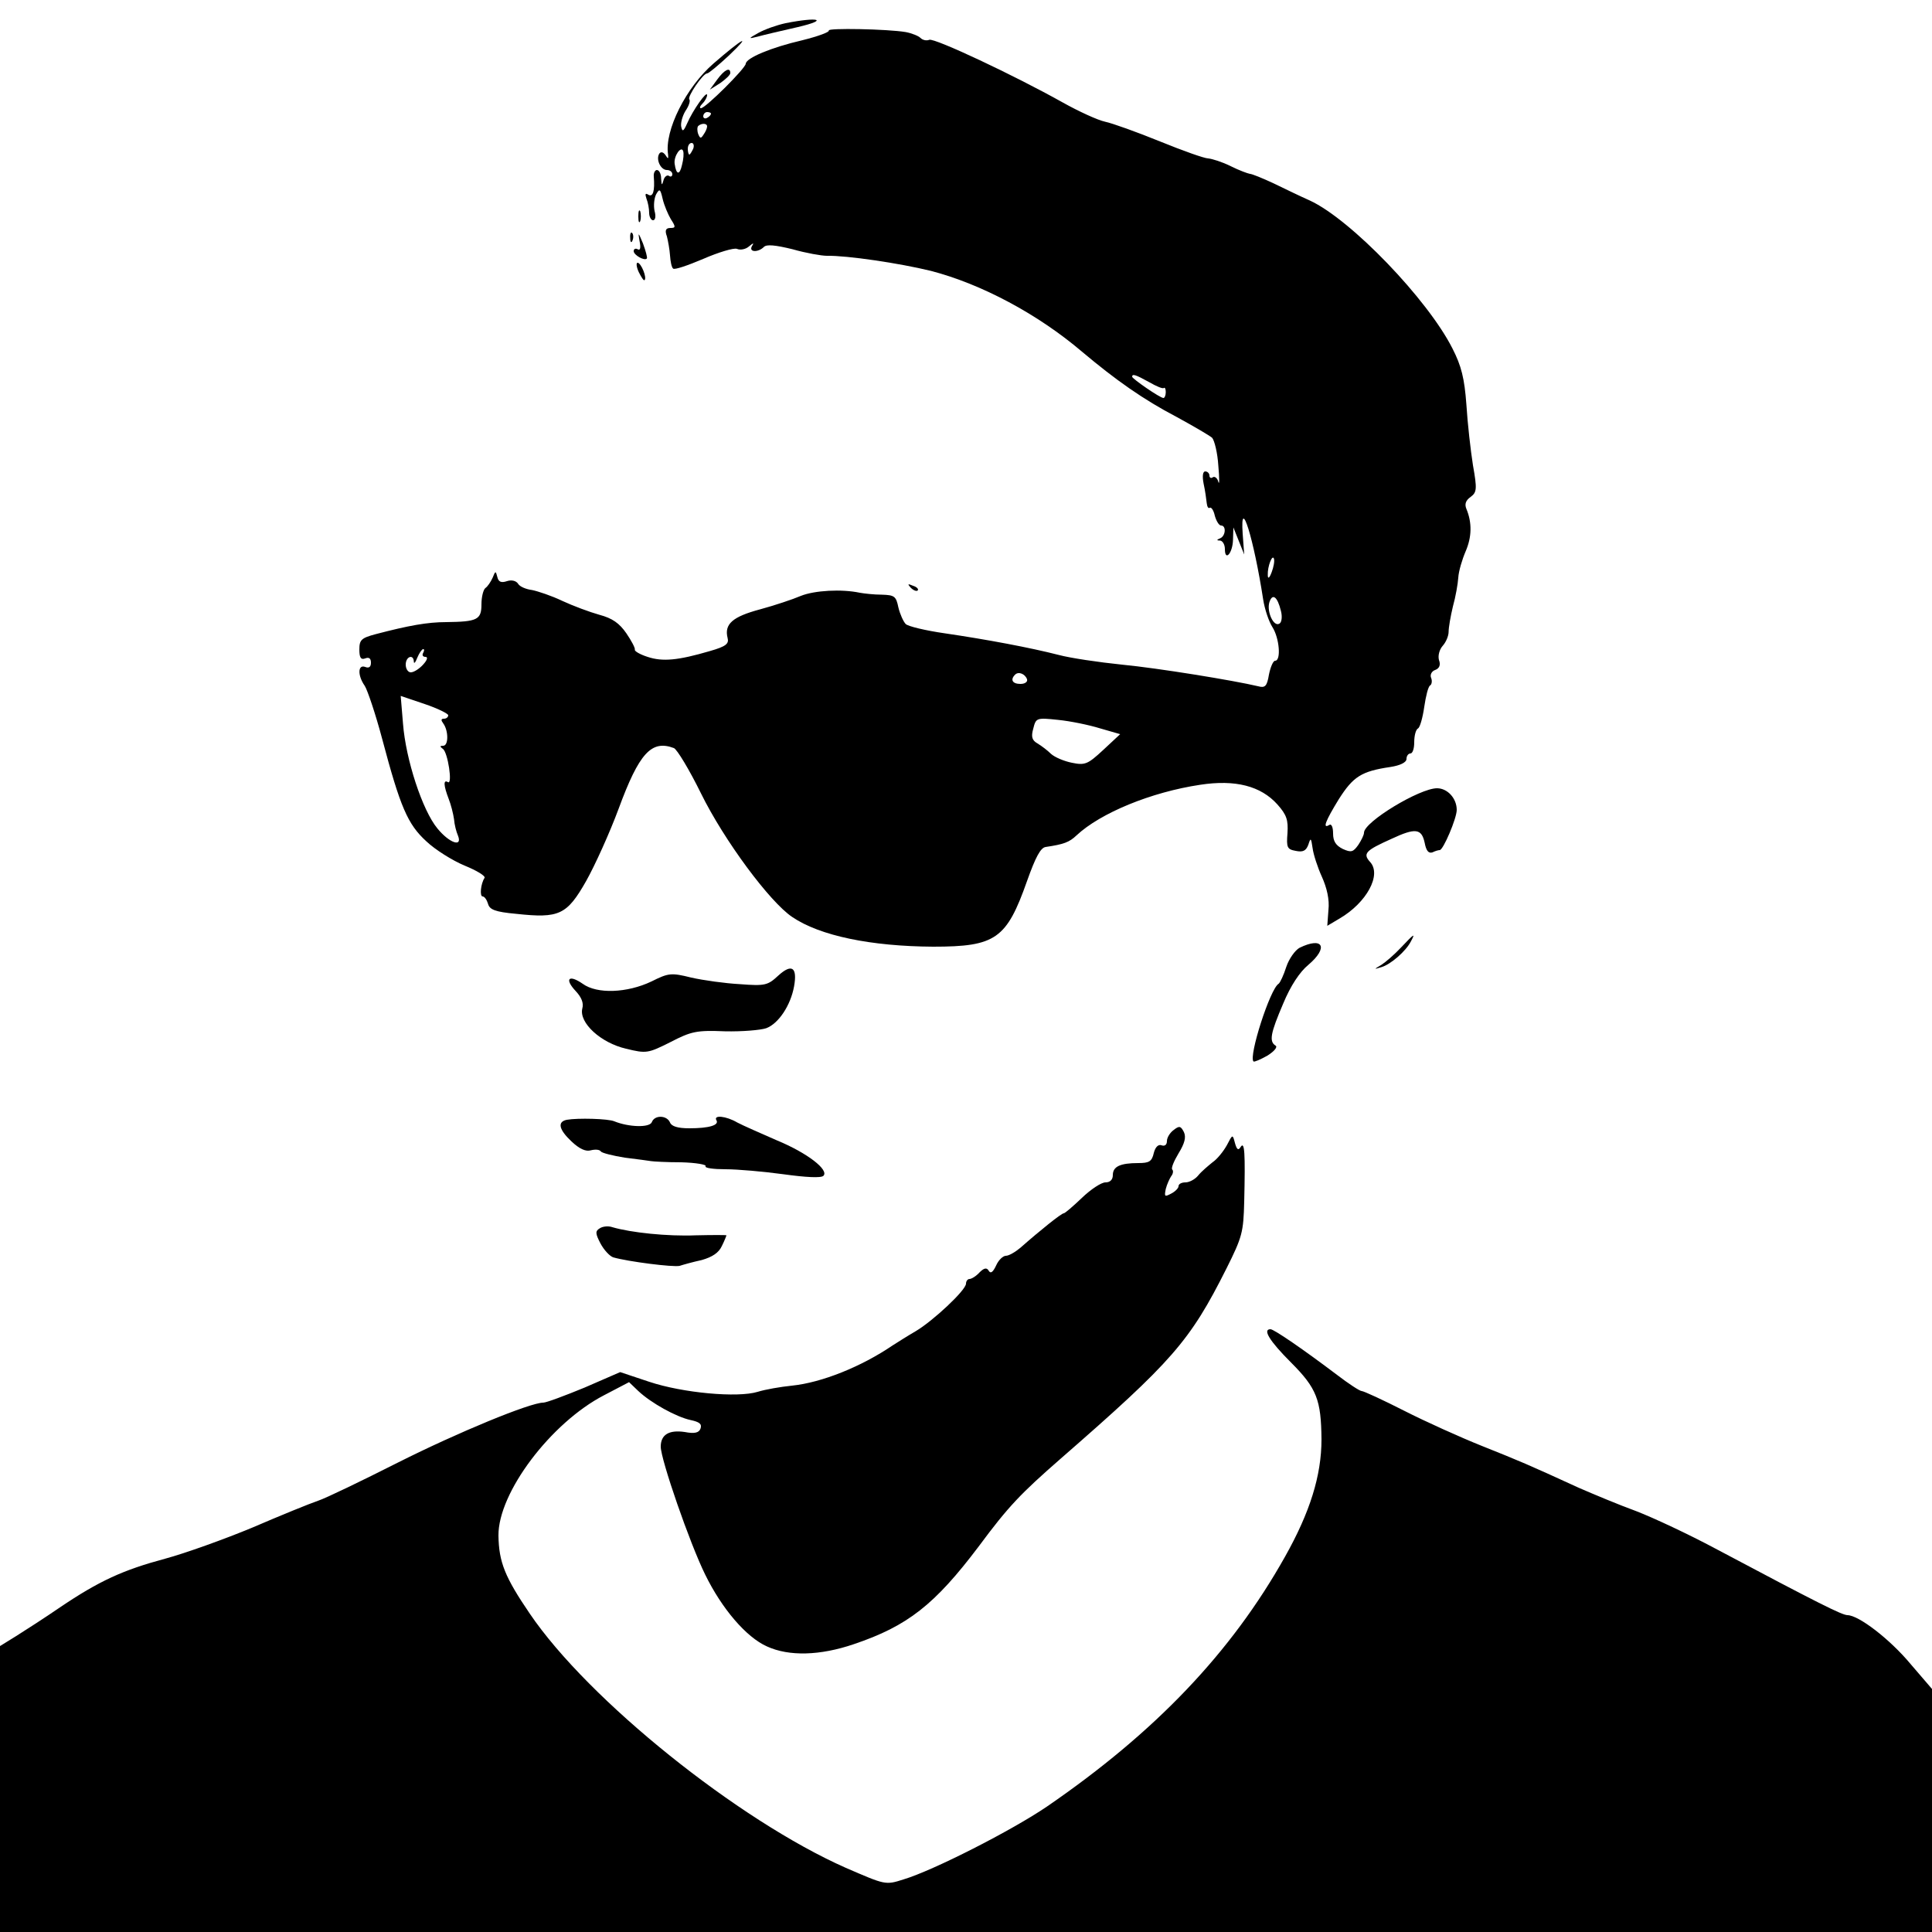 <?xml version="1.0" standalone="no"?>
<!DOCTYPE svg PUBLIC "-//W3C//DTD SVG 20010904//EN"
 "http://www.w3.org/TR/2001/REC-SVG-20010904/DTD/svg10.dtd">
<svg version="1.0" xmlns="http://www.w3.org/2000/svg"
 width="500pt" height="500pt" viewBox="0 0 500 500"
 preserveAspectRatio="xMidYMid meet">
<g transform="translate(0,500) scale(0.1,-0.1)"
fill="#000000" stroke="none">
<path d="M2033 4940 c-23 -5 -54 -16 -70 -25 -27 -15 -27 -16 -3 -10 14 4 61
15 105 25 81 19 54 27 -32 10z"/>
<path d="M2145 4921 c2 -4 -28 -15 -68 -25 -82 -19 -146 -46 -147 -61 -1 -12
-104 -115 -116 -115 -4 0 -3 5 4 12 7 7 12 17 12 22 0 13 -37 -39 -52 -74 -9
-20 -12 -22 -15 -8 -2 9 3 28 11 41 9 13 13 26 10 30 -6 6 35 67 46 67 4 0 29
21 56 46 62 59 37 46 -39 -20 -71 -61 -128 -174 -118 -236 1 -12 0 -12 -7 -1
-6 8 -12 9 -16 3 -9 -15 4 -42 20 -42 8 0 14 -5 14 -11 0 -5 -4 -8 -9 -4 -5 3
-12 -3 -14 -12 -4 -14 -5 -13 -6 5 0 12 -5 22 -11 22 -5 0 -9 -8 -8 -17 3 -37
-2 -54 -14 -47 -8 5 -9 2 -5 -10 4 -10 7 -26 7 -37 0 -10 5 -19 10 -19 6 0 8
10 4 24 -3 14 -1 33 4 43 9 16 11 14 17 -12 4 -17 14 -40 21 -52 13 -20 13
-23 -1 -23 -12 0 -15 -6 -9 -22 3 -12 7 -34 8 -49 1 -15 4 -31 8 -34 3 -4 38
8 78 25 39 17 79 29 87 26 9 -4 23 -1 31 6 12 10 14 10 8 1 -9 -16 16 -17 31
-2 7 7 29 5 74 -6 35 -10 75 -17 89 -17 52 1 187 -19 269 -39 131 -34 277
-112 391 -209 88 -74 159 -124 245 -169 44 -24 85 -48 92 -54 6 -7 14 -39 16
-72 3 -33 3 -52 0 -42 -2 9 -9 15 -14 12 -5 -4 -9 -1 -9 4 0 6 -5 11 -11 11
-6 0 -8 -12 -4 -32 4 -18 7 -41 8 -50 1 -9 4 -15 8 -12 4 2 10 -7 13 -21 4
-14 11 -25 16 -25 14 0 12 -27 -2 -33 -10 -4 -10 -6 0 -6 6 -1 12 -10 12 -22
0 -33 20 -11 21 24 l1 32 14 -35 14 -35 -4 54 c-7 103 29 -14 53 -170 4 -26
15 -58 24 -72 18 -28 23 -87 7 -87 -5 0 -12 -16 -16 -36 -5 -30 -10 -35 -28
-30 -63 15 -259 47 -353 56 -59 6 -133 17 -163 25 -74 19 -186 40 -295 56 -49
7 -95 18 -101 24 -6 6 -15 26 -19 43 -6 29 -10 32 -43 33 -20 0 -46 3 -57 5
-47 10 -117 6 -152 -8 -21 -9 -69 -25 -106 -35 -71 -19 -93 -38 -84 -74 4 -15
-4 -22 -46 -34 -82 -24 -122 -28 -161 -15 -19 6 -35 15 -33 19 1 4 -9 23 -22
42 -18 26 -36 39 -70 48 -25 7 -68 23 -96 36 -27 13 -63 25 -78 28 -16 2 -32
9 -36 16 -5 8 -17 11 -29 7 -15 -5 -22 -2 -25 11 -4 16 -5 16 -12 -2 -5 -11
-13 -23 -19 -27 -5 -4 -10 -22 -10 -42 0 -40 -11 -45 -91 -46 -49 0 -98 -9
-182 -31 -38 -10 -43 -15 -43 -40 0 -21 4 -27 15 -23 10 4 15 0 15 -11 0 -11
-5 -15 -15 -11 -19 7 -20 -22 -1 -49 7 -11 28 -73 45 -137 47 -177 66 -221
114 -265 23 -22 68 -50 99 -63 32 -13 55 -27 52 -32 -10 -15 -13 -48 -5 -48 5
0 11 -9 14 -19 4 -15 18 -21 73 -26 111 -12 131 -3 181 85 23 41 61 125 84
187 53 144 85 179 143 157 8 -3 40 -56 70 -117 60 -122 178 -281 236 -320 72
-49 204 -76 365 -77 162 0 190 20 243 170 22 62 35 86 48 88 47 7 61 12 80 30
62 58 193 112 320 131 91 14 157 -3 200 -51 24 -27 28 -40 26 -74 -3 -37 -1
-42 21 -46 19 -4 27 0 33 16 6 19 7 18 11 -9 2 -16 13 -50 24 -74 13 -29 20
-59 17 -86 l-3 -41 32 19 c70 41 109 113 79 146 -20 22 -12 30 55 60 62 29 78
27 86 -10 4 -21 10 -28 20 -25 8 4 16 6 19 6 9 0 44 82 44 104 0 30 -24 56
-51 56 -45 0 -189 -87 -189 -115 0 -6 -7 -20 -15 -32 -13 -18 -18 -20 -40 -10
-18 9 -25 20 -25 40 0 16 -4 26 -10 22 -18 -11 -10 10 25 67 37 58 58 72 133
83 26 4 42 12 42 21 0 8 5 14 10 14 6 0 10 13 10 29 0 17 4 33 10 36 5 3 12
28 16 56 4 27 10 52 15 55 4 2 6 11 3 19 -4 8 1 18 10 21 11 4 15 13 10 26 -3
11 1 27 10 37 8 9 15 25 15 36 0 11 5 40 11 65 7 25 13 59 14 75 1 17 10 47
19 68 16 37 17 74 2 110 -5 12 -2 22 11 31 16 12 17 20 6 82 -6 38 -14 108
-17 157 -5 68 -13 100 -36 145 -64 127 -263 334 -369 383 -25 11 -68 32 -95
45 -28 13 -55 24 -60 24 -6 1 -28 9 -50 20 -22 11 -48 19 -58 20 -10 0 -66 20
-125 44 -59 24 -123 47 -142 51 -19 4 -69 27 -110 50 -125 70 -331 167 -345
162 -7 -3 -17 -1 -23 5 -5 5 -22 12 -38 15 -47 8 -204 11 -199 4z m-305 -215
c0 -3 -4 -8 -10 -11 -5 -3 -10 -1 -10 4 0 6 5 11 10 11 6 0 10 -2 10 -4z m-10
-33 c0 -5 -4 -14 -9 -21 -7 -11 -9 -11 -14 1 -3 8 -3 18 0 21 9 8 23 7 23 -1z
m-36 -58 c-4 -8 -8 -15 -10 -15 -2 0 -4 7 -4 15 0 8 4 15 10 15 5 0 7 -7 4
-15z m-29 -42 c-6 -27 -15 -26 -19 3 -3 20 17 48 22 33 2 -6 1 -21 -3 -36z
m1209 -562 c19 -11 36 -18 38 -15 3 2 5 -3 5 -11 0 -8 -3 -15 -6 -15 -9 0 -81
50 -81 55 0 8 8 6 44 -14z m317 -492 c-6 -16 -10 -18 -10 -7 -1 22 12 55 16
42 2 -6 -1 -22 -6 -35z m24 -100 c4 -15 2 -30 -4 -33 -15 -9 -33 31 -26 55 8
25 21 15 30 -22z m-2220 -109 c-3 -5 -1 -10 6 -10 7 0 5 -8 -6 -20 -10 -11
-24 -20 -32 -20 -7 0 -13 9 -13 20 0 21 20 28 21 8 0 -7 4 -3 9 10 5 12 12 22
15 22 4 0 3 -4 0 -10z m1563 -68 c2 -7 -6 -12 -17 -12 -21 0 -27 11 -14 24 9
9 26 2 31 -12z m-1498 -93 c0 -5 -5 -9 -11 -9 -8 0 -8 -4 -2 -12 14 -19 14
-58 0 -58 -9 0 -9 -2 -1 -8 13 -8 26 -95 13 -86 -12 7 -11 -9 2 -43 6 -15 12
-39 14 -53 1 -14 6 -33 10 -42 13 -32 -22 -20 -53 18 -39 47 -82 179 -89 271
l-6 72 62 -21 c33 -11 61 -25 61 -29z m1687 -34 l52 -15 -44 -41 c-40 -37 -47
-40 -81 -33 -20 4 -44 14 -54 23 -9 9 -25 21 -35 27 -14 8 -17 17 -11 38 7 28
8 29 64 23 31 -3 80 -13 109 -22z"/>
<path d="M1856 4794 l-19 -26 27 17 c14 10 26 21 26 26 0 16 -15 9 -34 -17z"/>
<path d="M1652 4440 c0 -14 2 -19 5 -12 2 6 2 18 0 25 -3 6 -5 1 -5 -13z"/>
<path d="M1631 4384 c0 -11 3 -14 6 -6 3 7 2 16 -1 19 -3 4 -6 -2 -5 -13z"/>
<path d="M1655 4377 c4 -19 2 -26 -5 -22 -5 3 -10 1 -10 -5 0 -10 28 -26 34
-19 2 2 -3 20 -10 39 -12 29 -13 30 -9 7z"/>
<path d="M1653 4296 c7 -14 13 -23 15 -21 7 6 -9 45 -18 45 -4 0 -3 -11 3 -24z"/>
<path d="M2357 3479 c7 -7 15 -10 18 -7 3 3 -2 9 -12 12 -14 6 -15 5 -6 -5z"/>
<path d="M3625 2547 c-17 -18 -39 -37 -50 -44 -20 -12 -20 -12 0 -6 24 7 63
41 76 66 13 24 9 21 -26 -16z"/>
<path d="M3363 2547 c-11 -6 -27 -28 -34 -49 -7 -22 -16 -41 -20 -44 -22 -13
-78 -188 -65 -201 2 -2 18 5 36 15 19 12 27 23 21 26 -17 11 -13 32 20 109 19
46 43 82 65 100 53 45 38 74 -23 44z"/>
<path d="M2014 2475 c-27 -25 -34 -27 -99 -22 -38 2 -95 10 -126 17 -52 13
-59 12 -103 -10 -63 -30 -141 -33 -178 -6 -36 25 -48 13 -18 -19 15 -16 21
-31 17 -45 -9 -37 48 -89 113 -104 53 -13 57 -12 115 17 54 28 68 31 141 28
44 -1 92 3 107 8 32 12 63 59 72 108 9 50 -6 60 -41 28z"/>
<path d="M1467 2102 c-25 -5 -21 -25 12 -56 20 -19 37 -27 50 -23 12 3 23 2
26 -3 3 -4 31 -11 62 -16 32 -4 63 -8 68 -9 6 -1 41 -3 78 -3 38 -1 66 -6 63
-10 -3 -5 21 -8 52 -8 31 0 99 -6 150 -13 58 -8 97 -10 103 -4 15 15 -41 59
-121 92 -41 18 -87 38 -102 46 -29 17 -62 20 -54 6 8 -13 -19 -21 -70 -21 -30
0 -46 5 -50 15 -8 19 -40 20 -47 1 -6 -15 -60 -13 -97 2 -16 7 -95 9 -123 4z"/>
<path d="M3038 2076 c-10 -7 -18 -20 -18 -29 0 -10 -6 -14 -14 -11 -8 3 -16
-4 -20 -20 -5 -22 -12 -26 -40 -26 -47 0 -66 -9 -66 -31 0 -12 -7 -19 -19 -19
-11 0 -38 -18 -61 -40 -23 -22 -44 -40 -47 -40 -6 0 -61 -44 -112 -89 -13 -11
-30 -21 -38 -21 -7 0 -19 -11 -25 -25 -8 -17 -14 -22 -19 -14 -5 9 -12 8 -24
-4 -9 -10 -21 -17 -26 -17 -5 0 -9 -6 -9 -12 0 -17 -86 -97 -130 -123 -19 -11
-46 -28 -60 -37 -81 -55 -183 -96 -260 -104 -30 -3 -70 -10 -89 -16 -52 -16
-194 -3 -281 26 l-75 25 -92 -40 c-51 -21 -99 -39 -107 -39 -34 0 -221 -77
-376 -155 -93 -47 -186 -92 -207 -99 -21 -7 -97 -38 -169 -69 -72 -30 -175
-67 -227 -81 -108 -29 -170 -57 -272 -126 -38 -26 -89 -59 -113 -74 l-42 -26
0 -370 0 -370 2500 0 2500 0 0 314 0 315 -55 64 c-54 65 -135 127 -164 127
-15 1 -68 27 -341 172 -69 37 -161 80 -205 97 -44 16 -111 44 -150 61 -133 61
-150 68 -250 108 -55 22 -146 63 -201 91 -55 28 -105 51 -110 51 -5 0 -34 19
-64 42 -86 65 -163 118 -172 118 -21 0 -3 -30 53 -86 67 -67 78 -97 79 -199 0
-94 -30 -189 -94 -303 -139 -248 -335 -454 -616 -647 -91 -62 -295 -166 -372
-189 -47 -15 -47 -14 -149 30 -278 123 -666 434 -818 658 -64 94 -80 133 -81
202 -1 111 136 292 273 363 l65 34 24 -23 c33 -31 98 -67 135 -75 23 -5 30
-10 26 -22 -4 -11 -15 -14 -41 -9 -41 6 -62 -7 -62 -38 0 -33 75 -250 115
-331 43 -88 106 -162 160 -186 57 -26 137 -24 225 6 139 47 209 102 323 253
77 104 109 137 212 227 289 252 334 303 429 492 41 82 44 94 46 173 3 127 1
157 -9 142 -6 -10 -10 -8 -15 10 -6 23 -6 23 -21 -6 -9 -16 -25 -36 -37 -44
-11 -9 -28 -23 -37 -34 -8 -10 -23 -18 -33 -18 -10 0 -18 -4 -18 -10 0 -5 -9
-14 -19 -19 -17 -9 -18 -8 -14 12 3 12 10 27 14 33 5 6 6 14 3 17 -4 3 4 22
16 42 16 26 20 42 14 55 -8 16 -12 17 -26 6z"/>
<path d="M1552 1821 c-12 -7 -11 -14 2 -39 9 -17 24 -33 33 -36 38 -11 156
-26 172 -22 9 3 34 10 57 15 28 8 44 19 52 36 7 14 12 27 12 28 0 1 -36 1 -79
0 -74 -3 -168 7 -216 21 -11 4 -26 2 -33 -3z"/>
</g>
</svg>
